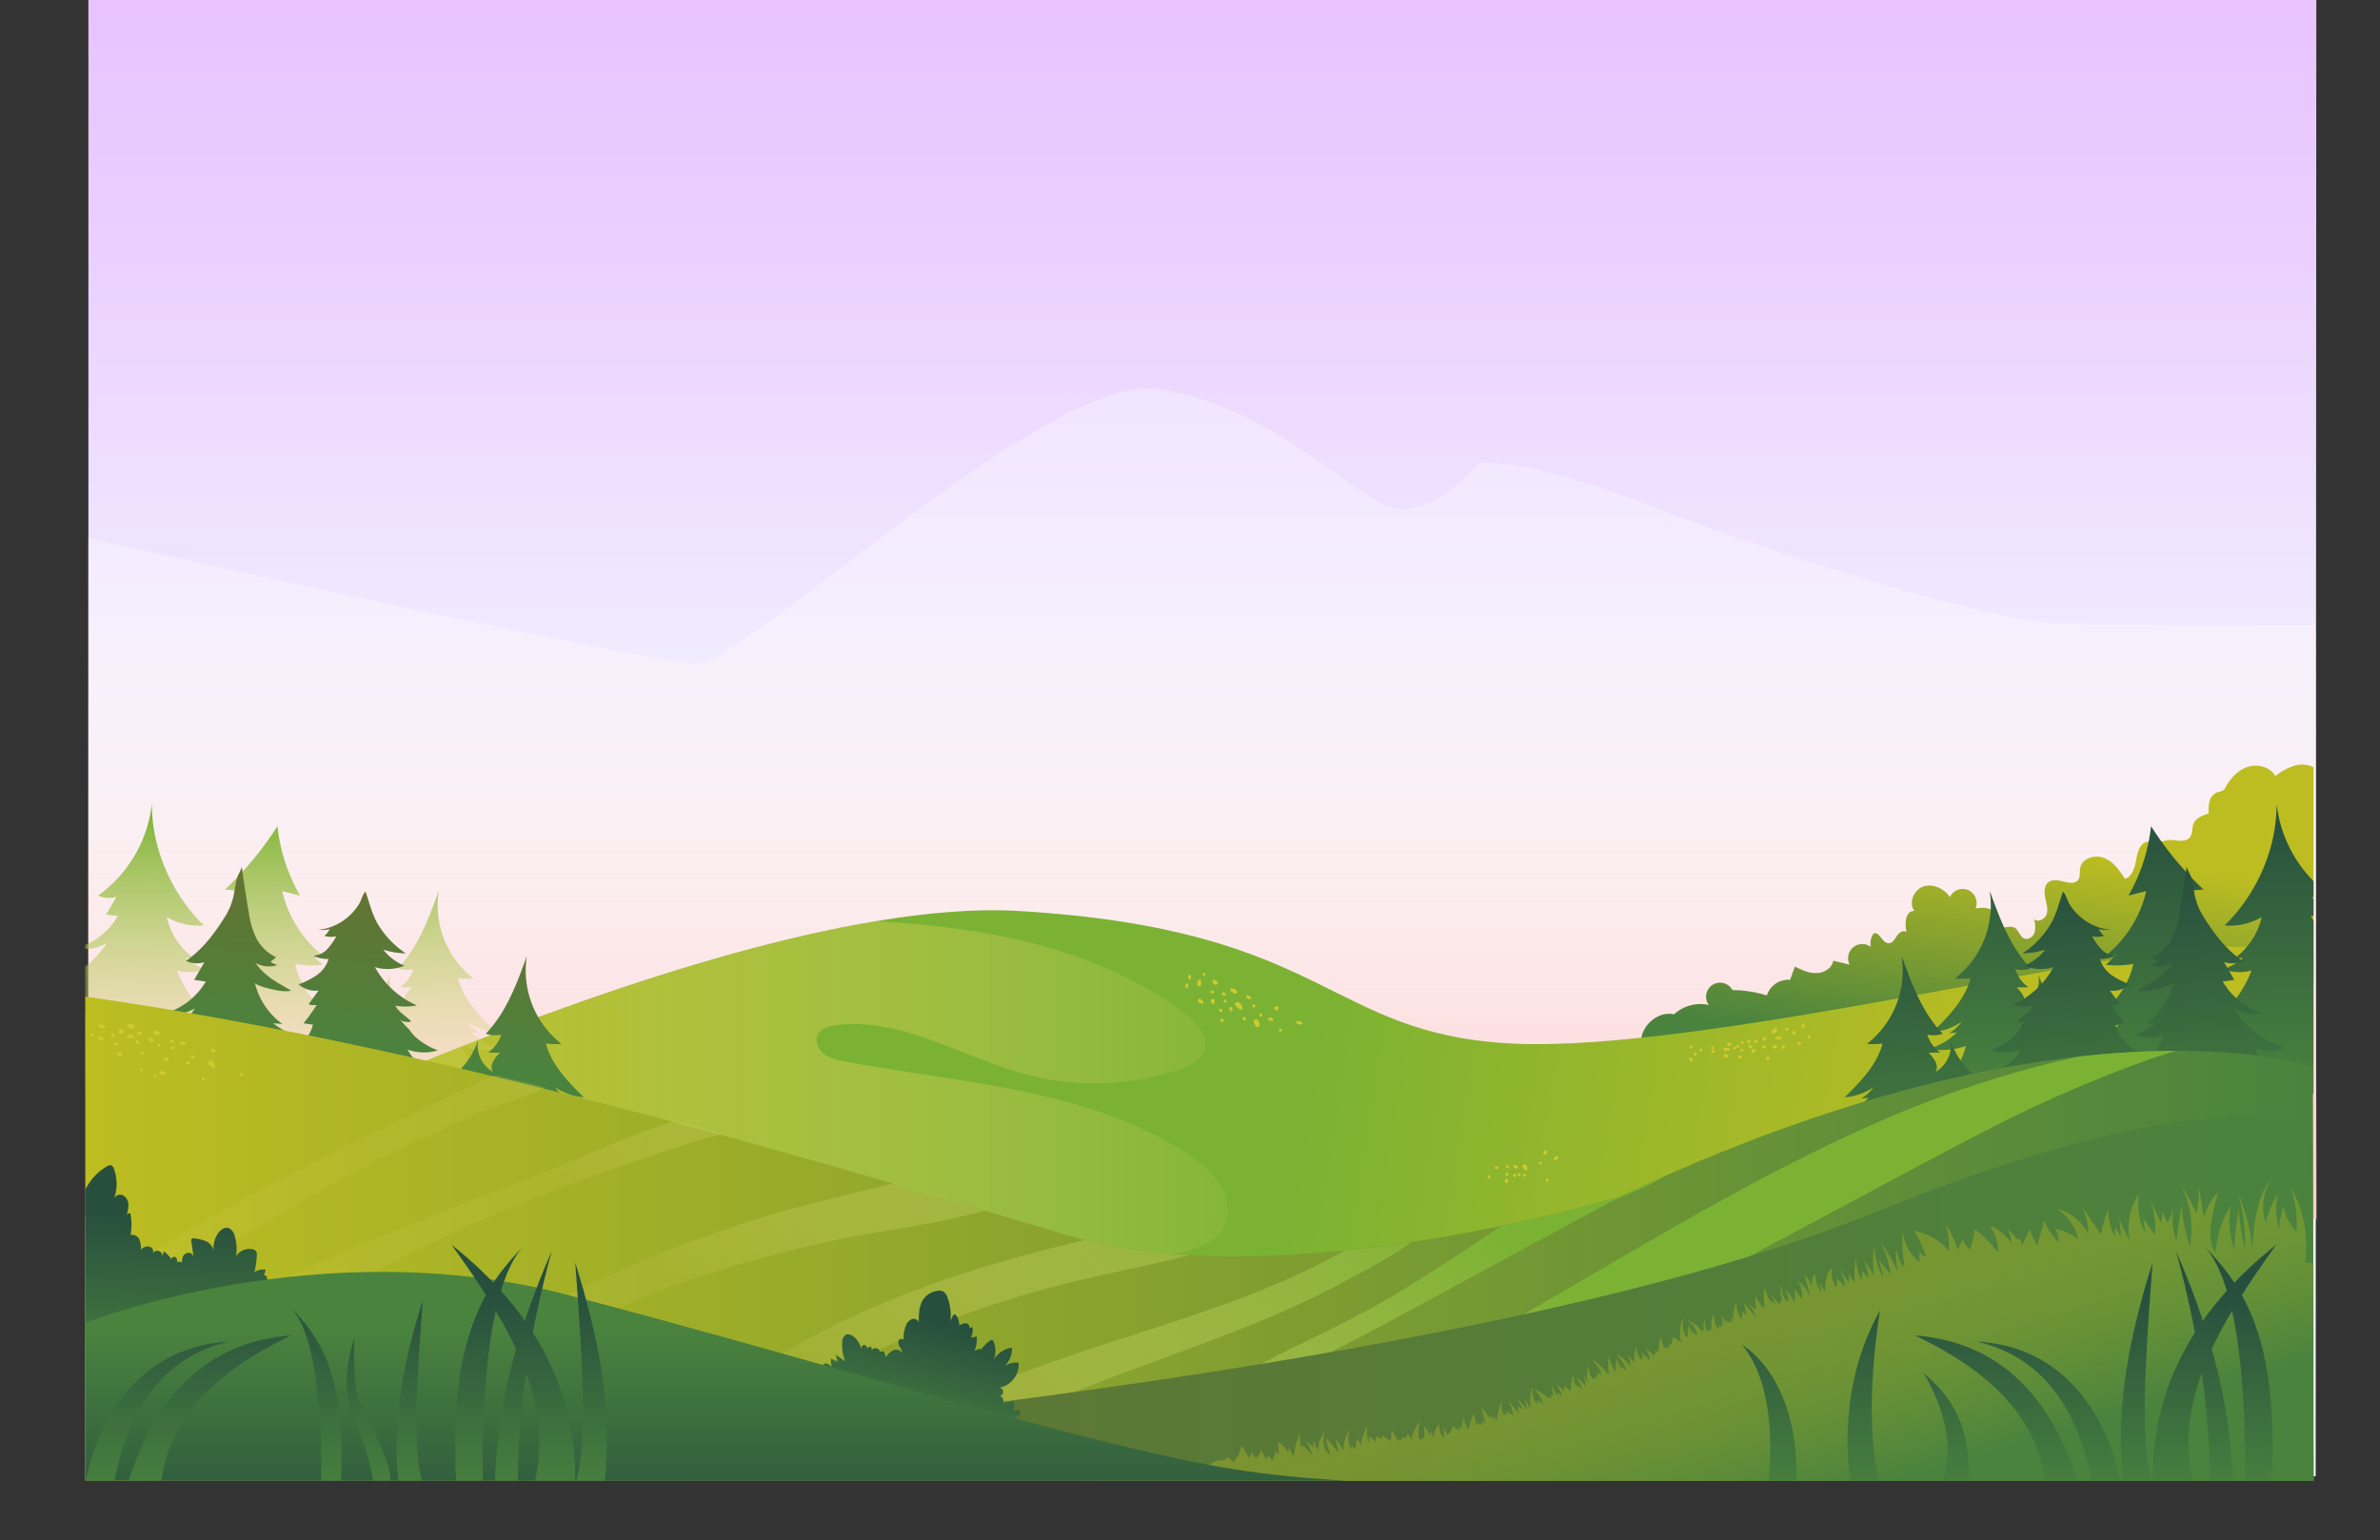 <svg xmlns="http://www.w3.org/2000/svg" xmlns:xlink="http://www.w3.org/1999/xlink" viewBox="0 0 801.081 518.464"><rect x="0" y="0" width="801.081" height="518.464" fill="#333333" stroke="none"/><defs><style>.a{fill:none;}.b{fill:url(#a);}.c{fill:url(#b);}.d{clip-path:url(#c);}.e{fill:url(#d);}.f{fill:url(#e);}.g{fill:url(#f);}.h{fill:url(#g);}.i{fill:url(#h);}.j{fill:url(#i);}.k{fill:url(#j);}.l{fill:url(#k);}.m{fill:url(#l);}.n{fill:url(#m);}.o{clip-path:url(#n);}.p{fill:url(#o);}.q{fill:url(#p);}.r{fill:url(#q);}.s{fill:url(#r);}.t{fill:url(#s);}.u{fill:url(#t);}.v{fill:url(#u);}.w{fill:url(#v);}.x{fill:url(#w);}.y{fill:url(#x);}.z{fill:url(#y);}.aa{fill:url(#z);}.ab{fill:url(#aa);}.ac{fill:url(#ab);}.ad{fill:url(#ac);}.ae{fill:url(#ad);}.af{fill:url(#ae);}.ag{fill:url(#af);}.ah{fill:url(#ag);}.ai{fill:url(#ah);}.aj{fill:url(#ai);}.ak{fill:url(#aj);}.al{fill:url(#ak);}.am{fill:url(#al);}.an{fill:url(#am);}.ao{fill:url(#an);}.ap{fill:url(#ao);}.aq{fill:url(#ap);}.ar{fill:url(#aq);}.as{fill:url(#ar);}.at{fill:#cfca2e;}</style><linearGradient id="a" x1="404.7" y1="303.429" x2="404.7" y2="-31.224" gradientUnits="userSpaceOnUse"><stop offset="0" stop-color="#f5fcff"/><stop offset="0.126" stop-color="#f3f3ff"/><stop offset="0.698" stop-color="#eacdff"/><stop offset="1" stop-color="#e7bfff"/></linearGradient><linearGradient id="b" x1="376" y1="422.686" x2="376" y2="184.633" gradientUnits="userSpaceOnUse"><stop offset="0" stop-color="#ffcaca"/><stop offset="1" stop-color="#fff" stop-opacity="0.3"/></linearGradient><clipPath id="c" transform="translate(28.7 -1.49)"><rect class="a" width="750" height="500"/></clipPath><linearGradient id="d" x1="647.282" y1="285.365" x2="636.87" y2="357.91" gradientUnits="userSpaceOnUse"><stop offset="0" stop-color="#bdbd21"/><stop offset="1" stop-color="#4a833e"/></linearGradient><linearGradient id="e" x1="642.197" y1="452.182" x2="402.029" y2="414.456" gradientUnits="userSpaceOnUse"><stop offset="0" stop-color="#bdbd21"/><stop offset="1" stop-color="#7bb233"/></linearGradient><linearGradient id="f" x1="74.249" y1="368.925" x2="384.496" y2="368.925" gradientUnits="userSpaceOnUse"><stop offset="0" stop-color="#bdbd21"/><stop offset="1" stop-color="#e4d96f" stop-opacity="0.1"/></linearGradient><linearGradient id="g" x1="689.983" y1="273.611" x2="690.483" y2="369.612" gradientUnits="userSpaceOnUse"><stop offset="0" stop-color="#274f3e"/><stop offset="1" stop-color="#4a833e"/></linearGradient><linearGradient id="h" x1="651.421" y1="299.072" x2="661.93" y2="398.424" xlink:href="#g"/><linearGradient id="i" x1="689.983" y1="273.611" x2="690.483" y2="369.612" gradientTransform="matrix(-1, 0, 0, 1, 760, 0)" gradientUnits="userSpaceOnUse"><stop offset="0" stop-color="#7bb233"/><stop offset="1" stop-color="#e4d96f" stop-opacity="0.1"/></linearGradient><linearGradient id="j" x1="110.091" y1="289.984" x2="102.591" y2="356.984" gradientUnits="userSpaceOnUse"><stop offset="0" stop-color="#6a702f"/><stop offset="1" stop-color="#4a833e"/></linearGradient><linearGradient id="k" x1="650.778" y1="348.196" x2="650.799" y2="348.389" xlink:href="#g"/><linearGradient id="l" x1="652.193" y1="346.668" x2="652.379" y2="348.431" xlink:href="#g"/><linearGradient id="m" x1="0" y1="418.5" x2="750" y2="418.5" xlink:href="#d"/><clipPath id="n" transform="translate(28.7 -1.49)"><path class="a" d="M749.789,360.606s-80.956-27.94-233.549,43.866c0,0-112.215,34.24-184.834,13.152-10.895-3.164-23.024-6.918-36.219-10.875C220.432,384.332,111.483,352.125,0,337L.173,500H750Z"/></clipPath><linearGradient id="o" x1="518.203" y1="452.049" x2="387.433" y2="599.463" gradientTransform="matrix(1, 0, 0, 1, 0, 0)" xlink:href="#i"/><linearGradient id="p" x1="466.141" y1="406.382" x2="335.565" y2="553.577" gradientTransform="matrix(1, 0, 0, 1, 0, 0)" xlink:href="#i"/><linearGradient id="q" x1="427.108" y1="372.066" x2="296.412" y2="519.396" gradientTransform="matrix(1, 0, 0, 1, 0, 0)" xlink:href="#i"/><linearGradient id="r" x1="392.567" y1="341.792" x2="261.856" y2="489.139" gradientTransform="matrix(1, 0, 0, 1, 0, 0)" xlink:href="#i"/><linearGradient id="s" x1="337.058" y1="293.239" x2="206.328" y2="440.608" gradientTransform="matrix(1, 0, 0, 1, 0, 0)" xlink:href="#i"/><linearGradient id="t" x1="280.689" y1="244.275" x2="150.116" y2="391.467" gradientTransform="matrix(1, 0, 0, 1, 0, 0)" xlink:href="#i"/><linearGradient id="u" x1="244.638" y1="213.161" x2="114.137" y2="360.271" gradientTransform="matrix(1, 0, 0, 1, 0, 0)" xlink:href="#i"/><linearGradient id="v" x1="-0" y1="438.65" x2="749.995" y2="438.65" xlink:href="#j"/><linearGradient id="w" x1="287.485" y1="446.671" x2="277.485" y2="488.004" xlink:href="#g"/><linearGradient id="x" x1="534.672" y1="423.523" x2="560.672" y2="513.023" gradientUnits="userSpaceOnUse"><stop offset="0" stop-color="#bdbd21" stop-opacity="0.3"/><stop offset="1" stop-color="#4a833e"/></linearGradient><linearGradient id="y" x1="29.22" y1="409.886" x2="27.22" y2="468.553" xlink:href="#g"/><linearGradient id="z" x1="212.086" y1="524.069" x2="212.086" y2="448.257" xlink:href="#g"/><linearGradient id="aa" x1="109.186" y1="436.474" x2="109.186" y2="506.693" xlink:href="#g"/><linearGradient id="ab" x1="690.487" y1="436.474" x2="690.487" y2="506.693" xlink:href="#g"/><linearGradient id="ac" x1="95.385" y1="436.474" x2="95.385" y2="506.693" xlink:href="#g"/><linearGradient id="ad" x1="24.278" y1="436.474" x2="24.278" y2="506.693" xlink:href="#g"/><linearGradient id="ae" x1="41.925" y1="436.474" x2="41.925" y2="506.693" xlink:href="#g"/><linearGradient id="af" x1="660.856" y1="436.474" x2="660.856" y2="506.693" xlink:href="#g"/><linearGradient id="ag" x1="643.209" y1="436.474" x2="643.209" y2="506.693" xlink:href="#g"/><linearGradient id="ah" x1="716.635" y1="436.474" x2="716.635" y2="506.693" xlink:href="#g"/><linearGradient id="ai" x1="724.492" y1="436.35" x2="724.492" y2="506.025" xlink:href="#g"/><linearGradient id="aj" x1="713.265" y1="436.474" x2="713.265" y2="506.693" xlink:href="#g"/><linearGradient id="ak" x1="170.252" y1="436.474" x2="170.252" y2="506.693" xlink:href="#g"/><linearGradient id="al" x1="144.103" y1="436.474" x2="144.103" y2="506.693" xlink:href="#g"/><linearGradient id="am" x1="136.246" y1="436.474" x2="136.246" y2="506.693" xlink:href="#g"/><linearGradient id="an" x1="77.582" y1="436.474" x2="77.582" y2="506.693" xlink:href="#g"/><linearGradient id="ao" x1="147.473" y1="436.474" x2="147.473" y2="506.693" xlink:href="#g"/><linearGradient id="ap" x1="626.316" y1="436.474" x2="626.316" y2="506.693" xlink:href="#g"/><linearGradient id="aq" x1="598.65" y1="436.474" x2="598.65" y2="506.693" xlink:href="#g"/><linearGradient id="ar" x1="566.843" y1="436.474" x2="566.843" y2="506.693" xlink:href="#g"/></defs><polygon class="b" points="779.426 497.02 29.753 497.02 29.753 0 779.647 0 779.426 497.02"/><path class="c" d="M751,411.872l-.337-199.756s-62.937,0-86.837-.797-97.193-23.9-137.823-39.833-56.563-14.34-56.563-14.34-16.73,19.917-30.273,15.137-40.63-34.257-78.073-39.833c-37.443-5.577-138.62,92.413-155.35,92.413S1,182.639,1,182.639V411.872Z" transform="translate(28.7 -1.49)"/><g class="d"><path class="e" d="M534.754,342.974a13.183,13.183,0,0,1,11.714-3.143,4.717,4.717,0,1,1,7.967-5.005,39.422,39.422,0,0,1,11.566,1.795,7.599,7.599,0,0,1,7.839-5.265q.789-2.214,1.579-4.428c2.303,1.095,4.712,2.214,7.262,2.167s5.266-1.649,5.686-4.165l5.499,1.307a4.771,4.771,0,0,1,7.112-5.977,6.103,6.103,0,0,1,.912-4.454c1.879-1.009,2.859,3.058,4.984,3.242,1.347.117,2.183-1.358,2.909-2.498s2.396-2.166,3.283-1.147c-.792-2.919-.374-7.446,2.641-7.213-2.12-2.696-.257-7.177,3.001-8.251,3.257-1.073,6.968.731,8.898,3.567a4.727,4.727,0,0,1,8.638,3.839c2.357-.443,5.521-.458,6.324,1.802.456,1.283-.106,2.913.791,3.938,1.383,1.581,4.188-.251,6.037.745,1.411.76,1.679,2.873,3.128,3.561,1.395.663,3.104-.499,3.6-1.962a8.309,8.309,0,0,0-.224-4.564c1.293,1.393,3.824.045,4.322-1.789s-.218-3.746-.582-5.612c-.364-1.866-.188-4.159,1.431-5.154,2.931-1.801,7.809,2.175,9.747-.668.755-1.108.404-2.602.65-3.92.617-3.302,5.019-4.649,8.124-3.368,3.105,1.281,5.144,4.228,7.005,7.025,1.999-.718,2.984-2.96,3.435-5.036s.633-4.315,1.889-6.029c1.491-2.034,3.005-1.368,4.988-1.285,2.003.084,3.749-1.05,6.03-.695,1.958.305,4.361.535,5.532-1.063.92-1.255.564-3.04,1.153-4.48.798-1.956,3.059-2.793,5.077-3.417a12.986,12.986,0,0,1,.317-4.164,4.395,4.395,0,0,1,2.668-3.022,6.255,6.255,0,0,0,1.917-.616,3.437,3.437,0,0,0,.872-1.18c1.675-3.038,4.25-5.754,7.571-6.759s7.4.111,9.114,3.127a20.419,20.419,0,0,1,6.622-3.56,9.299,9.299,0,0,1,6.678.785c2.011,1.107,3.598,3.376,4.688,5.36a7.084,7.084,0,0,1,.812,3.655c-.045,1.261-1.293,2.691-1.293,3.664v59.54c-4.885-.385-9.767.46-14.667.46H650.949c.517,1.916-1.758,3.245-3.637,3.887a346.975,346.975,0,0,1-74.594,16.895,293.549,293.549,0,0,1-38.58,1.683c-4.316-.102-11.82,1.481-10.23-4.902C525.038,345.699,530.045,341.905,534.754,342.974Z" transform="translate(28.7 -1.49)"/><path class="f" d="M750,500l-.336-179.633c-1.291.159-7.042.303-28.68-.207-34.257-.797-177.657,35.85-240.593,32.663-62.937-3.187-61.343-38.24-165.707-44.613-14.547-.892-31.166.462-48.979,3.474-61.216,10.277-136.628,39.897-191.455,64.116C30.608,395.095,0,410.98,0,410.98V500Z" transform="translate(28.7 -1.49)"/><path class="g" d="M381.524,417.29c-2.374,2.581-5.816,3.824-9.178,4.812-21.303,6.166-44.183,4.652-65.852-.112-21.669-4.748-42.494-12.635-63.685-19.216A549.231,549.231,0,0,0,93.194,378.189c-6.389-.159-12.938-.223-18.945-2.39,54.827-24.219,130.239-53.839,191.455-64.116a293.319,293.319,0,0,1,38.782,4.222c23.231,4.238,46.079,12.316,65.104,26.274,4.334,3.171,8.907,8.19,6.979,13.193-1.275,3.298-4.892,4.971-8.238,6.118a89.421,89.421,0,0,1-50.843,1.928c-21.861-5.64-42.574-19.694-64.944-16.746-2.263.287-4.78.956-5.895,2.948-1.211,2.183-.08,5.067,1.88,6.612,1.944,1.561,4.493,2.087,6.947,2.565,39.419,7.473,81.77,9.018,115.31,31.054,4.684,3.075,9.273,6.692,11.87,11.679C385.236,406.503,385.316,413.163,381.524,417.29Z" transform="translate(28.7 -1.49)"/><path class="h" d="M759.114,338.476a8.955,8.955,0,0,0,3.845-.001,18.757,18.757,0,0,1-2.784-5.767,17.602,17.602,0,0,0,9.977-.33,32.879,32.879,0,0,1-17.431-13.436,12.845,12.845,0,0,0,9.817,1.641,23.563,23.563,0,0,1-13.466-10.647q1.949-.281,3.898-.562-1.727-2.985-3.455-5.971a8.474,8.474,0,0,0,6.192-.41,44.043,44.043,0,0,1-18.133-30.947c.082,15.125-6.662,30.471-17.504,41.017a21.805,21.805,0,0,0,12.51-2.804,24.272,24.272,0,0,1-9.285,13.973q1.527-.129,3.053-.257a24.323,24.323,0,0,1-6.564,3.855,15.003,15.003,0,0,0,9.334.367,36.221,36.221,0,0,1-13.289,17.207,26.252,26.252,0,0,0,7.977-.909,19.457,19.457,0,0,1-5.109,8.056.535.535,0,0,1,.604.03c.637,2.288-3.88,1.985-5.245,1.607a7.119,7.119,0,0,1-4.889-4.416,11.134,11.134,0,0,0,7.907-.614c-5.656-1.639-8.026-8.194-9.577-13.874a18.311,18.311,0,0,0,13.553-.093,4.668,4.668,0,0,1-3.423-1.143q1.574-.215,3.148-.431a13.938,13.938,0,0,1-7.785-9.158q1.585-.231,3.17-.462-2.256-3.087-4.511-6.174,2.02.079,4.039.157a35.925,35.925,0,0,1-8.658-16.52q2.966-.254,5.931-.508a110.998,110.998,0,0,1-17.64-21.324,59.634,59.634,0,0,1-7.617,23.377q3.001-.757,6.002-1.514A39.229,39.229,0,0,1,679.843,323.394a4.593,4.593,0,0,0,3.887-.697q-1.791,1.804-3.582,3.608a31.172,31.172,0,0,0,9.22-.315,28.112,28.112,0,0,1-11.628,17.025,9.61,9.61,0,0,0,5.653-.319,5.426,5.426,0,0,1-1.561,3.918,3.979,3.979,0,0,0,2.388-.131,21.009,21.009,0,0,1-19.223,12.631,27.109,27.109,0,0,0,10.12-7.226,11.071,11.071,0,0,1-8.393-2.794,32.834,32.834,0,0,1-5.805-6.98,16.683,16.683,0,0,0,5.887.442,25.656,25.656,0,0,1-9.419-13.121,10.372,10.372,0,0,1-5.081,10.983c1.543-2.002-.412-4.766-2.25-6.502q1.993-.034,3.987-.069a11.404,11.404,0,0,1-4.419-6.035,9.758,9.758,0,0,0,5.209-.293c-6.902-7.168-10.457-16.83-13.831-26.192a31.382,31.382,0,0,1-11.683,29.616,29.218,29.218,0,0,0,5.254-.125c-1.889,7.218-7.414,12.826-12.723,18.068a19.228,19.228,0,0,0,9.722-3.408,14.028,14.028,0,0,1-4.18,3.822q1.27-.096,2.539-.192a22.238,22.238,0,0,1-9.644,5.559,26.396,26.396,0,0,0,12.737-1.046,25.392,25.392,0,0,1-13.848,16.668,13.744,13.744,0,0,0,6.988-.117,22.57,22.57,0,0,1-17.573,8.887l.66,6.066c.414-.061.828-.138,1.215-.179q3.683-.397,7.365-.802l140.626-15.303c1.16-.126,12.271-2.353,12.966-1.411q-2.768-3.759-5.536-7.517a20.585,20.585,0,0,0,6.493,1.639A37.234,37.234,0,0,1,759.114,338.476Z" transform="translate(28.7 -1.49)"/><path class="i" d="M736.26,381.91q2.76,3.765,5.53,7.52c-.69-.94-11.8,1.29-12.96,1.41L588.2,406.15c-2.45.26-4.91.53-7.36.8-.39.04-.8.12-1.22.18l-.66-6.07a22.524,22.524,0,0,0,17.57-8.89,13.761,13.761,0,0,1-6.98.12,25.377,25.377,0,0,0,13.84-16.67,26.329,26.329,0,0,1-12.73,1.05,22.292,22.292,0,0,0,9.64-5.56c-.85.06-1.69.13-2.54.19a13.879,13.879,0,0,0,4.18-3.82,19.304,19.304,0,0,1-9.72,3.41c5.31-5.25,10.83-10.85,12.72-18.07a28.773,28.773,0,0,1-5.25.12,31.37,31.37,0,0,0,11.68-29.61c3.37,9.36,6.93,19.02,13.83,26.19a9.713,9.713,0,0,1-5.21.29,11.468,11.468,0,0,0,4.42,6.04c-1.33.02-2.66.04-3.98.07,1.83,1.73,3.79,4.5,2.25,6.5a10.381,10.381,0,0,0,5.08-10.99,25.589,25.589,0,0,0,9.42,13.13,16.688,16.688,0,0,1-5.89-.45,32.551,32.551,0,0,0,5.8,6.98,12.681,12.681,0,0,0,1.76,1.24l4.12-7.68a13.459,13.459,0,0,1-2.43-.59c1.15-.39,2.3-.82,3.43-1.28q2.235-.885,4.4-1.94c-.92.01-1.85.02-2.77.03a14.829,14.829,0,0,0,5.91-6.02,15.585,15.585,0,0,1-3.75.86,16.08,16.08,0,0,1-6.43-.61,23.685,23.685,0,0,0,7.47-4.44,14.398,14.398,0,0,0,1.99-2.33c.08-.1.15-.2.22-.3a20.041,20.041,0,0,0,1.98-2.06c.48-.56.89-1.05,1.05-1.21a5.217,5.217,0,0,0-.67.49l.05-.09a4.495,4.495,0,0,1-3.13.22c1.74-1.9,4.07-2.94,5.35-5.32a18.807,18.807,0,0,1-7.21-.11,29.407,29.407,0,0,0,14.06-12.87,14.768,14.768,0,0,1-9.94-.46,17.865,17.865,0,0,0,7.17-5.43,27.048,27.048,0,0,1-7.63,1.28,30.989,30.989,0,0,0,9.07-9.28c2.34-3.7,3.08-7.54,4.52-11.54,1.12,1.11,1.35,2.89,2.18,4.22a18.658,18.658,0,0,0,3.7,4.32,18.011,18.011,0,0,0,10.05,4.34,11.798,11.798,0,0,1-3.84-.24,5.35,5.35,0,0,0,1.77,2.25,7.937,7.937,0,0,1-4.02.16,20.235,20.235,0,0,0,3.07,4.37,6.84,6.84,0,0,0,4.74,2.17,11.466,11.466,0,0,1-5.22,1.11,10.218,10.218,0,0,0,3.98,5.44,26.06,26.06,0,0,0,6.12,3.09,8.826,8.826,0,0,1-6.76,2.11c.03,0,3.15,4.22,3.32,4.52-.79.55-1.73.32-2.65.37a73.921,73.921,0,0,0,4.41,6.12c-1.06.15-2.12.31-3.17.46a13.935,13.935,0,0,0,7.78,9.16c-1.05.14-2.1.28-3.14.43a4.644,4.644,0,0,0,3.42,1.14,18.314,18.314,0,0,1-13.56.09c1.56,5.68,3.93,12.24,9.58,13.88a11.12,11.12,0,0,1-7.9.61,7.121,7.121,0,0,0,4.88,4.42c1.37.38,5.89.68,5.25-1.61-.15-.1-.45-.18-.6-.03a19.407,19.407,0,0,0,5.1-8.06,26.157,26.157,0,0,1-7.97.91,36.237,36.237,0,0,0,13.29-17.2,15.069,15.069,0,0,1-9.34-.37,24.494,24.494,0,0,0,6.57-3.85c-1.02.08-2.04.17-3.06.25a24.225,24.225,0,0,0,9.29-13.97c-.23.99-4.8,2.04-5.69,2.26-1.97.47-4.58,1-6.54.46,4.61-2.72,8.76-4.72,11.98-9.29a9.301,9.301,0,0,1-7.37.7,10.137,10.137,0,0,0,2.34-1.08c-.64-.51-1.27-1.03-1.91-1.54a14.832,14.832,0,0,0,6.5-6.09,28.411,28.411,0,0,0,2.7-9.04c.9-5.14,1.68-10.31,2.36-15.48,0,.82,1.34,2.96,1.57,3.81.43,1.59.65,3.22.95,4.84a21.665,21.665,0,0,0,3.15,8.34c3.63,5.76,7.45,10.86,13.09,14.84a8.403,8.403,0,0,1-6.19.41l3.45,5.97-3.9.57a23.57,23.57,0,0,0,13.47,10.64,12.803,12.803,0,0,1-9.82-1.64,32.933,32.933,0,0,0,17.43,13.44,17.659,17.659,0,0,1-9.98.33,18.753,18.753,0,0,0,2.79,5.76,9.086,9.086,0,0,1-3.85.01,37.253,37.253,0,0,0,13.27,23.07A20.265,20.265,0,0,1,736.26,381.91Z" transform="translate(28.7 -1.49)"/><path class="j" d="M.886,338.476a8.955,8.955,0,0,1-3.845-.001A18.757,18.757,0,0,0-.176,332.708a17.602,17.602,0,0,1-9.977-.33A32.879,32.879,0,0,0,7.278,318.942a12.845,12.845,0,0,1-9.817,1.641,23.563,23.563,0,0,0,13.466-10.647q-1.949-.281-3.898-.562,1.727-2.985,3.455-5.971a8.474,8.474,0,0,1-6.192-.41,44.043,44.043,0,0,0,18.133-30.947c-.082,15.125,6.662,30.471,17.504,41.017a21.805,21.805,0,0,1-12.51-2.804,24.272,24.272,0,0,0,9.285,13.973q-1.527-.129-3.053-.257a24.323,24.323,0,0,0,6.564,3.855,15.003,15.003,0,0,1-9.334.367,36.221,36.221,0,0,0,13.289,17.207,26.252,26.252,0,0,1-7.977-.909,19.457,19.457,0,0,0,5.109,8.056.535.535,0,0,0-.604.03c-.637,2.288,3.88,1.985,5.245,1.607a7.119,7.119,0,0,0,4.889-4.416,11.134,11.134,0,0,1-7.907-.614c5.656-1.639,8.026-8.194,9.577-13.874a18.311,18.311,0,0,1-13.553-.093,4.668,4.668,0,0,0,3.423-1.143q-1.574-.215-3.148-.431a13.938,13.938,0,0,0,7.785-9.158q-1.585-.231-3.17-.462,2.256-3.087,4.511-6.174-2.02.079-4.039.157a35.925,35.925,0,0,0,8.658-16.52q-2.966-.254-5.931-.508A110.998,110.998,0,0,0,64.679,279.628a59.634,59.634,0,0,0,7.617,23.377q-3.001-.757-6.002-1.514A39.229,39.229,0,0,0,80.157,323.394a4.593,4.593,0,0,1-3.887-.697q1.791,1.804,3.582,3.608a31.172,31.172,0,0,1-9.22-.315,28.112,28.112,0,0,0,11.628,17.025,9.61,9.61,0,0,1-5.653-.319,5.426,5.426,0,0,0,1.561,3.918,3.979,3.979,0,0,1-2.388-.131,21.009,21.009,0,0,0,19.223,12.631,27.109,27.109,0,0,1-10.12-7.226,11.071,11.071,0,0,0,8.393-2.794,32.834,32.834,0,0,0,5.805-6.98,16.683,16.683,0,0,1-5.887.442,25.656,25.656,0,0,0,9.419-13.121,10.372,10.372,0,0,0,5.081,10.983c-1.543-2.002.412-4.766,2.25-6.502q-1.993-.034-3.987-.069a11.404,11.404,0,0,0,4.419-6.035,9.758,9.758,0,0,1-5.209-.293c6.902-7.168,10.457-16.83,13.831-26.192a31.382,31.382,0,0,0,11.683,29.616,29.219,29.219,0,0,1-5.254-.125c1.889,7.218,7.414,12.826,12.723,18.068a19.228,19.228,0,0,1-9.722-3.408,14.028,14.028,0,0,0,4.18,3.822q-1.27-.096-2.539-.192a22.237,22.237,0,0,0,9.644,5.559,26.396,26.396,0,0,1-12.737-1.046,25.392,25.392,0,0,0,13.848,16.668,13.744,13.744,0,0,1-6.988-.117,22.57,22.57,0,0,0,17.573,8.887l-.66,6.066c-.414-.061-.828-.138-1.215-.179q-3.683-.397-7.365-.802L1.541,368.842c-1.16-.126-12.271-2.353-12.966-1.411q2.768-3.759,5.536-7.517a20.585,20.585,0,0,1-6.493,1.639A37.234,37.234,0,0,0,.886,338.476Z" transform="translate(28.7 -1.49)"/><path class="k" d="M23.74,381.91q-2.76,3.765-5.53,7.52c.69-.94,11.8,1.29,12.96,1.41L171.8,406.15c2.45.26,4.91.53,7.36.8.39.04.8.12,1.22.18l.66-6.07a22.524,22.524,0,0,1-17.57-8.89,13.761,13.761,0,0,0,6.98.12,25.377,25.377,0,0,1-13.84-16.67,26.329,26.329,0,0,0,12.73,1.05,22.292,22.292,0,0,1-9.64-5.56c.85.06,1.69.13,2.54.19a13.879,13.879,0,0,1-4.18-3.82,19.304,19.304,0,0,0,9.72,3.41c-5.31-5.25-10.83-10.85-12.72-18.07a28.773,28.773,0,0,0,5.25.12,31.37,31.37,0,0,1-11.68-29.61c-3.37,9.36-6.93,19.02-13.83,26.19a9.714,9.714,0,0,0,5.21.29,11.468,11.468,0,0,1-4.42,6.04c1.33.02,2.66.04,3.98.07-1.83,1.73-3.79,4.5-2.25,6.5a10.381,10.381,0,0,1-5.08-10.99,25.589,25.589,0,0,1-9.42,13.13,16.688,16.688,0,0,0,5.89-.45,32.551,32.551,0,0,1-5.8,6.98,12.679,12.679,0,0,1-1.76,1.24l-4.12-7.68a13.46,13.46,0,0,0,2.43-.59c-1.15-.39-2.3-.82-3.43-1.28q-2.235-.885-4.4-1.94c.92.01,1.85.02,2.77.03a14.829,14.829,0,0,1-5.91-6.02,15.585,15.585,0,0,0,3.75.86,16.08,16.08,0,0,0,6.43-.61,23.685,23.685,0,0,1-7.47-4.44,14.398,14.398,0,0,1-1.99-2.33c-.08-.1-.15-.2-.22-.3a20.041,20.041,0,0,1-1.98-2.06c-.48-.56-.89-1.05-1.05-1.21a5.217,5.217,0,0,1,.67.49l-.05-.09a4.495,4.495,0,0,0,3.13.22c-1.74-1.9-4.07-2.94-5.35-5.32a18.807,18.807,0,0,0,7.21-.11,29.407,29.407,0,0,1-14.06-12.87,14.768,14.768,0,0,0,9.94-.46,17.865,17.865,0,0,1-7.17-5.43,27.048,27.048,0,0,0,7.63,1.28,30.989,30.989,0,0,1-9.07-9.28c-2.34-3.7-3.08-7.54-4.52-11.54-1.12,1.11-1.35,2.89-2.18,4.22a18.658,18.658,0,0,1-3.7,4.32,18.011,18.011,0,0,1-10.05,4.34,11.798,11.798,0,0,0,3.84-.24,5.35,5.35,0,0,1-1.77,2.25,7.937,7.937,0,0,0,4.02.16,20.235,20.235,0,0,1-3.07,4.37,6.84,6.84,0,0,1-4.74,2.17,11.466,11.466,0,0,0,5.22,1.11,10.218,10.218,0,0,1-3.98,5.44,26.06,26.06,0,0,1-6.12,3.09,8.826,8.826,0,0,0,6.76,2.11c-.03,0-3.15,4.22-3.32,4.52.79.55,1.73.32,2.65.37A73.921,73.921,0,0,1,73.47,346c1.06.15,2.12.31,3.17.46a13.935,13.935,0,0,1-7.78,9.16c1.05.14,2.1.28,3.14.43a4.644,4.644,0,0,1-3.42,1.14,18.314,18.314,0,0,0,13.56.09c-1.56,5.68-3.93,12.24-9.58,13.88a11.12,11.12,0,0,0,7.9.61,7.121,7.121,0,0,1-4.88,4.42c-1.37.38-5.89.68-5.25-1.61.15-.1.45-.18.6-.03a19.407,19.407,0,0,1-5.1-8.06,26.157,26.157,0,0,0,7.97.91,36.237,36.237,0,0,1-13.29-17.2,15.069,15.069,0,0,0,9.34-.37,24.494,24.494,0,0,1-6.57-3.85c1.02.08,2.04.17,3.06.25a24.225,24.225,0,0,1-9.29-13.97c.23.99,4.8,2.04,5.69,2.26,1.97.47,4.58,1,6.54.46-4.61-2.72-8.76-4.72-11.98-9.29a9.301,9.301,0,0,0,7.37.7,10.137,10.137,0,0,1-2.34-1.08c.64-.51,1.27-1.03,1.91-1.54a14.832,14.832,0,0,1-6.5-6.09,28.411,28.411,0,0,1-2.7-9.04c-.9-5.14-1.68-10.31-2.36-15.48,0,.82-1.34,2.96-1.57,3.81-.43,1.59-.65,3.22-.95,4.84a21.665,21.665,0,0,1-3.15,8.34c-3.63,5.76-7.45,10.86-13.09,14.84a8.403,8.403,0,0,0,6.19.41l-3.45,5.97,3.9.57a23.57,23.57,0,0,1-13.47,10.64,12.803,12.803,0,0,0,9.82-1.64,32.933,32.933,0,0,1-17.43,13.44,17.659,17.659,0,0,0,9.98.33,18.753,18.753,0,0,1-2.79,5.76,9.086,9.086,0,0,0,3.85.01,37.253,37.253,0,0,1-13.27,23.07A20.265,20.265,0,0,0,23.74,381.91Z" transform="translate(28.7 -1.49)"/><path class="l" d="M651.01,348.03c-.07.1-.14.2-.22.3-.08-.01-.17-.02-.25-.03A.928.928,0,0,0,651.01,348.03Z" transform="translate(28.7 -1.49)"/><path class="m" d="M653.37,345.25l-.38.72a20.041,20.041,0,0,1-1.98,2.06A15.98,15.98,0,0,1,653.37,345.25Z" transform="translate(28.7 -1.49)"/><path class="n" d="M750,500l-.211-139.394s-81.385-27.968-233.549,43.866c0,0-113.127,34.391-185.623,12.881S124.506,354.679,0,337V500Z" transform="translate(28.7 -1.49)"/><g class="o"><path class="p" d="M598.549,381.454c-45.053,20.244-86.567,47.179-129.694,71.106a1072.157,1072.157,0,0,1-134.04,62.67c16.357,3.807,33.783,7.337,49.697,2.026a93.147,93.147,0,0,0,14.217-6.596q109.234-58.354,218.468-116.707c18.543-9.906,37.176-19.769,56.691-27.745,17.996-7.355,40.779-16.403,60.62-15.51-.054.288-.158.991-.195,1.287-11.418.928-23.088-.261-34.628.834a264.191,264.191,0,0,0-34.401,5.657A361.665,361.665,0,0,0,598.549,381.454Z" transform="translate(28.7 -1.49)"/><path class="q" d="M430.828,442.978c-8.478,4.587-17.214,8.696-25.836,13.017a575.495,575.495,0,0,0-92.517,57.943l7.564,3.822c7.207-9.602,17.591-16.367,27.753-22.929,14.641-9.455,29.334-18.938,45.101-26.46,8.155-3.89,16.567-7.24,24.756-11.06,8.536-3.981,16.816-8.464,25.091-12.945q23.076-12.496,46.152-24.992,11.827-6.404,23.653-12.809c5.134-2.78,19.502-7.44,22.451-12.27,5.356-8.773-15.006-5.537-19.247-3.531-14.351,6.785-27.694,15.911-40.861,24.627C460.447,424.952,446.103,434.714,430.828,442.978Z" transform="translate(28.7 -1.49)"/><path class="r" d="M363.233,458.618c-33.853,12.412-68.747,25.571-94.439,50.462-1.258,1.218-2.606,2.524-4.346,2.836a8.788,8.788,0,0,1-3.571-.353l-16-3.853c22.21-24.65,54.087-38.704,85.789-49.539,31.703-10.835,64.62-19.333,93.618-35.907,2.736-1.564,24.552-15.851,25.856-7.56.713,4.529-22.104,15.908-25.861,17.973C404.896,443.329,384,451.004,363.233,458.618Z" transform="translate(28.7 -1.49)"/><path class="s" d="M329.902,433.667a342.713,342.713,0,0,0-83.984,33.127c-17.273,9.623-34.187,21.259-44.443,37.921a7.253,7.253,0,0,1-2.679,2.988,7.115,7.115,0,0,1-3.224.466q-6.72-.074-13.441-.148c3.658-10.377,11.337-18.909,19.53-26.406,20.822-19.055,45.974-33.188,72.389-43.675,26.416-10.487,54.153-17.441,82.018-23.324,9.212-1.945,21.361-5.965,30.831-4.72,2.126.28,6.823,1.494,7.526,4.004,1.045,3.731-3.248,4.093-6.333,5.174C369.196,425.69,349.3,428.844,329.902,433.667Z" transform="translate(28.7 -1.49)"/><path class="t" d="M258.367,417.767c-32.145,6.502-63.809,16.057-93.039,30.672-29.231,14.615-56.023,34.427-76.469,59.559q-5.774-2.622-11.549-5.243c3.143-8.986,9.64-16.48,16.74-22.955,11.753-10.718,25.427-19.203,39.334-27.073,37.018-20.949,76.544-38.069,118.127-47.827,9.041-2.122,66.308-17.571,68.821-6.714C322.82,408.936,267.073,416.006,258.367,417.767Z" transform="translate(28.7 -1.49)"/><path class="u" d="M82.57,438.029A392.331,392.331,0,0,0-8.201,511.927c-4.521-4.155-5.368-11.122-3.545-16.924,1.824-5.802,5.867-10.662,10.07-15.126,21.092-22.4,48.205-38.608,76.367-51.578,28.162-12.97,57.643-22.967,86.307-34.838,23.303-9.651,47.116-20.765,72.414-20.144,1.957.048,3.477.318,4.603,1.839-5.841,5.449-22.253,7.323-30.249,9.854-10.622,3.364-21.198,6.87-31.695,10.592a607.895,607.895,0,0,0-61.551,25.357C103.64,426.221,92.961,431.889,82.57,438.029Z" transform="translate(28.7 -1.49)"/><path class="v" d="M125.553,379.132A591.703,591.703,0,0,0-28.259,478.92c-.681-7.524-1.174-15.773,3.306-21.924a31.306,31.306,0,0,1,6.572-6.139c49.227-37.561,106.114-64.084,162.492-90.304,5.351-2.489,11.033-5.191,17.073-5.365,6.465-.186,10.662,2.348,4.48,6.6C154.392,369.542,138.115,373.52,125.553,379.132Z" transform="translate(28.7 -1.49)"/></g><path class="w" d="M749.995,500,749.66,379.913s-35.87-15.61-146.58,29.47c-74.19,30.21-192.95,51.23-305.53,65.44C176.46,490.105,62.515,497.509,18.813,500Z" transform="translate(28.7 -1.49)"/><path class="x" d="M248.5,460.599a2.4,2.4,0,0,1,2.687,1.212q-.129-1.465-.259-2.93a2.44,2.44,0,0,1,1.736,1.899,3.581,3.581,0,0,0-.658-1.605,2.498,2.498,0,0,1,1.482,1.192q-.464-1.356-.927-2.711a22.7,22.7,0,0,1,3.233,2.158,14.042,14.042,0,0,1-1.001-6.53,2.933,2.933,0,0,1,1.039-2.318c1.029-.657,2.398.035,3.257.901a8.538,8.538,0,0,1,2.335,4.537,1.582,1.582,0,0,1,.326-2.022c.635-.398,1.663.44,1.204,1.032q.705-.326,1.41-.652a2.109,2.109,0,0,1,.385,1.234,1.541,1.541,0,0,1,2.738.558q.641-.064,1.282-.128a5.882,5.882,0,0,1,.594,2.086,6.835,6.835,0,0,1,2.527-2.375,2.351,2.351,0,0,1,3.045.865,3.909,3.909,0,0,0-.788-2.083,2.347,2.347,0,0,1-.352-2.14c.337-.675,1.601-.71,1.692.039a10.417,10.417,0,0,1,.671-4.849,3.795,3.795,0,0,1,2.147-2.413c1.065-.328,2.463.526,2.267,1.623-.079-3.215-.02-6.803,2.214-9.117a7.111,7.111,0,0,1,4.009-1.998,3.197,3.197,0,0,1,1.837.142,3.56,3.56,0,0,1,1.598,2.128,17.125,17.125,0,0,1,.978,7.903q.397-.851.794-1.703a.869.869,0,0,1,.439-.514c.331-.109.645.2.833.493a5.635,5.635,0,0,1,.886,3.253,3.741,3.741,0,0,1,2.179-.78c.783.064,1.534.889,1.213,1.605q.517-.162,1.033-.325a5.058,5.058,0,0,1-.497,3.537q.98-.179,1.96-.358a10.35,10.35,0,0,1-.748,4.883q.935-.463,1.871-.925a1.894,1.894,0,0,1-.733,2.234,12.66,12.66,0,0,1,4.144-4.802.857.857,0,0,1,.632-.213c.255.055.404.315.508.554a7.852,7.852,0,0,1,.05,6.098,8.414,8.414,0,0,1,6.114-4.051,7.721,7.721,0,0,1-2.453,6.122,7.286,7.286,0,0,1,4.703-1.085,7.943,7.943,0,0,1-6.95,8.495,1.383,1.383,0,1,1,.63,2.689,1.797,1.797,0,0,1,1.023,2.576q1.819-.383,3.638-.766a3.812,3.812,0,0,1-.4,3.301,3.083,3.083,0,0,1,1.827-.427c.625.119,1.165.834.863,1.393a1.536,1.536,0,0,1-.541.503q-1.785,1.184-3.569,2.369a3.71,3.71,0,0,1,2.849,5.347,4.654,4.654,0,0,1-3.567,2.013,11.449,11.449,0,0,1-4.183-.572c-4.541-1.284-8.846-3.27-13.244-4.98-6.933-2.696-14.104-4.704-21.256-6.72-3.55-1.001-7.101-2.002-10.624-3.092-1.76-.545-3.514-1.11-5.257-1.709-1.317-.453-3.786-.85-4.72-1.953C250.082,468.049,248.603,460.572,248.5,460.599Z" transform="translate(28.7 -1.49)"/><path class="y" d="M747.219,426.507a40.306,40.306,0,0,0-4.879-25.294,37.2,37.2,0,0,1,1.905,15.024,17.452,17.452,0,0,1-4.32-8.477,26.602,26.602,0,0,0-1.497,7.726,25.535,25.535,0,0,1-.471-11.957,26.904,26.904,0,0,0-3.974,9.86,17.101,17.101,0,0,1,2.377-15.71c-5.495,6.472-6.37,15.559-7.002,24.027A56.071,56.071,0,0,0,724.74,403.706a69.099,69.099,0,0,1,2.269,18.473,78.595,78.595,0,0,1-2.182-13.461,94.169,94.169,0,0,0-1.494,13.441,29.28,29.28,0,0,1-1.19-14.662,33.622,33.622,0,0,0-5.082,15.583c-1.97-2.347-1.935-5.746-1.578-8.789a63.703,63.703,0,0,1,2.436-11.474,17.814,17.814,0,0,0-4.759,8.802q-.962-5.727-1.923-11.455a29.019,29.019,0,0,1-.663,9.683,83.812,83.812,0,0,0-5.797-10.377,31.527,31.527,0,0,1,3.619,21.496,51.745,51.745,0,0,1-2.791-14.002q-.88,6.091-1.76,12.181a20.596,20.596,0,0,1-.606-12.473,20.111,20.111,0,0,1-2.448,6.396q-.811-1.795-1.623-3.589-.151,1.945-.303,3.89-1.986-3.986-3.972-7.973a24.645,24.645,0,0,1,1.734,11.813q-2.078-2.938-4.156-5.877a18.19,18.19,0,0,1,.723,4.908,22.499,22.499,0,0,1-2.036-12.739,20.747,20.747,0,0,0-3.026,15.39,43.037,43.037,0,0,1-3.522-7.146q.311,2.968.621,5.935-1.051-1.479-2.103-2.959.035,1.522.069,3.043a17.129,17.129,0,0,1-2.208-9.192,30.832,30.832,0,0,0-2.457,8.573l-6.502-9.443a19.807,19.807,0,0,1,2.181,9.319,16.282,16.282,0,0,0-10.596-8.615,17.214,17.214,0,0,1,7.29,10.357,17.968,17.968,0,0,0-7.779-3.531,12.797,12.797,0,0,1,1.19,4.505,19.091,19.091,0,0,1-4.967-7.414q-1.163,4.274-2.327,8.548a20.69,20.69,0,0,1-2.491-5.617q-1.303,2.744-2.605,5.488-.384-1.367-.767-2.734c.325.182.048.749-.324.762a1.317,1.317,0,0,1-.925-.56q-1.515-1.662-3.031-3.324a11.965,11.965,0,0,1,1.427,5.082,15.023,15.023,0,0,0-7.24-5.765,13.833,13.833,0,0,1,2.646,8.86,35.238,35.238,0,0,0-7.739-7.707,33.48,33.48,0,0,1-1.644,6.867,8.79,8.79,0,0,1-2.33-3.549q-.892,1.732-1.784,3.464a36.003,36.003,0,0,0-4.13-8.749,22.033,22.033,0,0,1,1.11,9.278c-2.721-3.67-7.135-5.836-11.573-6.916a83.237,83.237,0,0,1,4.06,8.832,4.265,4.265,0,0,1-2.458-1.819q.077,1.788.154,3.577a15.452,15.452,0,0,1-5.676-10.279,45.105,45.105,0,0,0,.66,11.574c-.53.154-.969-.418-1.209-.915a19.934,19.934,0,0,1-1.641-5.035,40.966,40.966,0,0,0,.494,7.955,52.844,52.844,0,0,0-5.662-9.961,37.464,37.464,0,0,1,3.338,10.875l-4.554-5.555a15.422,15.422,0,0,1,1.926,6.492,24.659,24.659,0,0,1-2.857-10.749,32.061,32.061,0,0,0-.045,10.398q-1.846-3.005-3.692-6.009a21.898,21.898,0,0,1,1.695,6.505q-1.189-1.307-2.378-2.613a3.49,3.49,0,0,1-.107,3.264,19.67,19.67,0,0,1-1.615-7.431,25.035,25.035,0,0,0-.342,8.263,6.361,6.361,0,0,1-2.112-3.167q.025,1.774.051,3.549-1.887-2.842-3.773-5.685a15.207,15.207,0,0,1,2.449,7.011q-1.392-1.58-2.785-3.16a5.069,5.069,0,0,1-.265,3.119,8.61,8.61,0,0,1-1.304-6.431c-2.22,1.85-2.367,5.148-2.337,8.037q-1.037-1.593-2.074-3.185a8.251,8.251,0,0,1,.745,3.29,9.9,9.9,0,0,1-1.964-6.273c-1.144,1.075-1.245,2.826-1.269,4.395a10.548,10.548,0,0,0-2.282-3.909c.264,2.375,1.572,4.599,1.474,6.987a9.287,9.287,0,0,0-4.102-5.085,4.953,4.953,0,0,1,1.413,2.86,10.939,10.939,0,0,1,.2,3.323,14.839,14.839,0,0,1-2.262-3.385q-.135,2.51-.096,5.025a10.345,10.345,0,0,0-3.328-4.708,9.309,9.309,0,0,1,1.351,4.053q-.439-.527-.877-1.054a1.292,1.292,0,0,1,.115.822c-1.331-1.411-1.622-3.481-1.849-5.408a15.475,15.475,0,0,0,.315,5.837l-.702-.715-.003,1.473q-1.863-1.982-3.726-3.964a9.238,9.238,0,0,1,2.086,3.757,12.807,12.807,0,0,1-1.744-1.52l.608,1.367a14.568,14.568,0,0,1-2.304-5.377,12.741,12.741,0,0,0,.117,6.673,4.655,4.655,0,0,1-.865-.884q.114.644.228,1.288-1.432-2.076-2.758-4.223a28.107,28.107,0,0,0,.366,4.671q-1.684-1.318-3.369-2.636c1.457,1.442,3.018,3.125,2.984,5.175a18.935,18.935,0,0,0-3.869-4.871,13.259,13.259,0,0,1,.77,4.058q-.569-.631-1.139-1.262l-.353,2.645a9.549,9.549,0,0,1-1.757-5.81,14.863,14.863,0,0,0-1.081,5.83l-.691-.775q.19.951.381,1.902a3.635,3.635,0,0,0-.779-.682q.081.373.161.746-.715-.381-1.429-.762.21.478.42.956a8.826,8.826,0,0,1-1.96-3.43q.262,1.635.524,3.27l-.515-.295q.164.79.327,1.58l-.641-.55q.041.283.081.566a1.228,1.228,0,0,1-.627-.293,1.285,1.285,0,0,1-.403.941,8.59,8.59,0,0,1-1.335-4.899,7.119,7.119,0,0,0-.507,5.529l-.764-.731.176.975q-.512-.289-1.025-.579a.73.73,0,0,1,.324.648,1.967,1.967,0,0,1-1.094-1.793,6.454,6.454,0,0,0-.314-2.19,14.001,14.001,0,0,0-.18,3.973q-.355-.444-.71-.887.116.489.232.979a11.797,11.797,0,0,0-5.185-4,8.216,8.216,0,0,1,3.5,5.219,3.893,3.893,0,0,1-1.879-2.147,12.122,12.122,0,0,1,.397,1.596,7.185,7.185,0,0,1-1.365-3.112,34.965,34.965,0,0,0-.411,4.448,4.523,4.523,0,0,1-1.546-3.159c-.134-1.198-.001-2.409-.04-3.614a14.854,14.854,0,0,0-.979,6.071,2.616,2.616,0,0,0,.593,2.045,7.22,7.22,0,0,1-2.873-1.744,12.869,12.869,0,0,0-.578,2.678l-.508-.362a5.758,5.758,0,0,1-.616,1.496,2.189,2.189,0,0,1-.673-.546,2.278,2.278,0,0,1-.078.95,5.615,5.615,0,0,1-1.502-4.586,14.61,14.61,0,0,0-.992,5.684,4.26,4.26,0,0,1-1.258-.804q.141.744.283,1.487l-.59-.184a3.523,3.523,0,0,0-.09.717,11.27,11.27,0,0,0-2.74-2.585,7.17,7.17,0,0,1,1.37,3.932,32.563,32.563,0,0,1-2.726-2.578,5.893,5.893,0,0,1,.4,2.059l-.207-.249q-.042.373-.083.747c-1.35-1.057-1.692-2.925-1.939-4.622a19.997,19.997,0,0,0-.605,5.532,10.531,10.531,0,0,1-1.881-2.565,15.22,15.22,0,0,0,.857,3.484,2.65,2.65,0,0,0-.907-.716l.271.744a10.204,10.204,0,0,0-4.436-3.761,13.396,13.396,0,0,1,3.553,5.645,14.501,14.501,0,0,1-1.818-1.585,2.412,2.412,0,0,1,.291,1.095,11.519,11.519,0,0,1-1.758-3.589,12.295,12.295,0,0,0-.296,4.479,11.109,11.109,0,0,1-2.328-5.5,17.887,17.887,0,0,0-.046,6.502,33.336,33.336,0,0,0-5.533-5.329c.343,1.272,1.58,2.082,2.231,3.227a7.679,7.679,0,0,1,.749,2.648,5.994,5.994,0,0,0-1.333-1.848q.255.91.509,1.82a2.306,2.306,0,0,0-.564-.773l-.48,1.317-.428-.392q-.143.43-.285.86a6.152,6.152,0,0,1-1.674-4.909,9.032,9.032,0,0,0-.217,5.807q-.979-1.47-1.958-2.94a12.441,12.441,0,0,1,1.243,4.473,13.525,13.525,0,0,0-3.789-3.601,9.162,9.162,0,0,1,2.454,4.263,5.875,5.875,0,0,1-1.883-1.622q.165.642.331,1.284a6.349,6.349,0,0,1-1.21-4.906,17.486,17.486,0,0,0-1.033,6.047l-2.233-1.934q.031,1.045.062,2.09a7.94,7.94,0,0,0-2.815-2.515,9.218,9.218,0,0,1,2.103,4.204q-.798-.76-1.596-1.519a2.871,2.871,0,0,1,.103,1.236,9.298,9.298,0,0,1-1.995-4.082,11.02,11.02,0,0,0,.587,4.018q-.394-.195-.787-.39-.008.668-.016,1.337-.422-.372-.844-.744.013.405.025.81a13.853,13.853,0,0,0-5.183-3.295,9.343,9.343,0,0,1,3.303,5.213l-1.392-1.411a2.603,2.603,0,0,0,.106,1.245q-.487-.556-.973-1.113.114.597.229,1.195a7.964,7.964,0,0,1-1.518-6.289,16.445,16.445,0,0,0-.605,7.827q-1.203-1.927-2.405-3.855a22.773,22.773,0,0,1,1.246,4.317,13.317,13.317,0,0,0-3.53-3.707,8.916,8.916,0,0,1,1.802,3.398l-1.518-.953q.099,1.16.197,2.321-1.704-2.234-3.408-4.468a16.188,16.188,0,0,1,1.666,5.199,11.318,11.318,0,0,1-2.041-1.505l.111,1.417a3.147,3.147,0,0,0-.777-.866q.016.573.032,1.147c-1.45-1.186-1.375-3.385-1.172-5.247a21.583,21.583,0,0,0-1.564,6.854l-1.056-1.663q-.074.644-.148,1.287-.675-.833-1.35-1.666.073.643.146,1.287-1.424-1.933-2.848-3.866.676,2.846,1.352,5.692-.529-.416-1.058-.832-.237.666-.474,1.333l-.85-.806a1.899,1.899,0,0,0-.463.674,8.742,8.742,0,0,1-.845-4.147,16.591,16.591,0,0,0-1.994,5.817,12.378,12.378,0,0,1-1.773-4.457q-.305,2.083-.61,4.165a4.771,4.771,0,0,0-.874-1.076q.051.766.102,1.531-1.075-.744-2.149-1.488a.654.654,0,0,0-.185.796,8.149,8.149,0,0,1-1.618,2.315,12.982,12.982,0,0,0-1.522-2.884,10.155,10.155,0,0,1,.311,3.7c-1.423-.985-1.544-3.006-1.524-4.737a9.203,9.203,0,0,0-2.006,4.54,6.266,6.266,0,0,1-.588-2.273q-.258.811-.516,1.623a10.436,10.436,0,0,0-2.06-3.024,22.802,22.802,0,0,1,.085,4.184q-.222-.235-.445-.47a2.726,2.726,0,0,1-.639.944l-.646-.605a12.931,12.931,0,0,1,.341-5.859,16.686,16.686,0,0,0-3,6.321,15.754,15.754,0,0,0-1.195-1.977q-.342.818-.684,1.637-.347-.348-.694-.696a2.37,2.37,0,0,1-1.971,1.372,14.321,14.321,0,0,0-2.172-3.661,18.531,18.531,0,0,1-.217,3.873q-1.363-1.053-2.725-2.106-.099.658-.199,1.317-1.02-.487-2.039-.975-.024.923-.048,1.845a10.485,10.485,0,0,0-2.223-1.664q-.003,1.181-.006,2.361a10.649,10.649,0,0,1-.571-5.937,15.753,15.753,0,0,0-2.124,6.464,10.959,10.959,0,0,0-1.421-2.293q-.292,1.919-.584,3.837-.561-.689-1.121-1.379-.138.629-.277,1.258a9.201,9.201,0,0,1-.554-6.389,12.293,12.293,0,0,0-2.013,7.058,11.862,11.862,0,0,0-2.739-4.185,30.533,30.533,0,0,1,1.221,4.744q-2.109-2.546-4.217-5.092a16.099,16.099,0,0,0,1.495,5.744,4.447,4.447,0,0,1-2.391-3.53,13.119,13.119,0,0,1,.378-4.417,9.933,9.933,0,0,0-2.224,6.779q-.815-1.986-1.63-3.972-.016,1.306-.032,2.613l-2.442-2.306a18.493,18.493,0,0,1,2.157,5.353,12.205,12.205,0,0,0-3.457-3.835l-.071,1.579a15.626,15.626,0,0,1-.739-5.645,39.124,39.124,0,0,0-2.064,7.791q-.882-1.497-1.763-2.994l.025,2.09a9.537,9.537,0,0,0-3.425-3.914l.227,4.373a5.626,5.626,0,0,1-1.108-1.316,10.248,10.248,0,0,1-1.039,3.129q-.75-.834-1.499-1.668-.305.701-.611,1.402-.85-1.586-1.699-3.172a5.685,5.685,0,0,1-1.77,2.757,10.658,10.658,0,0,1-1.531-2.14,5.128,5.128,0,0,1-.645,2.059q-1.431-2.062-2.708-4.226a12.863,12.863,0,0,1-2.639,5.672q-1.116-.97-2.231-1.939c.097.641-.576,1.157-1.216,1.26s-1.303-.042-1.941.074a6.231,6.231,0,0,0-2.038,1.015,10.793,10.793,0,0,1-6.655,1.522c-6.242.81-12.511,1.534-18.787,2.005-3.826.288-7.732.463-11.326,1.808-.365.137-.671.079-.722.466H749.995l.005-73.25Z" transform="translate(28.7 -1.49)"/><path class="z" d="M7.232,394.2a1.802,1.802,0,0,1,1.665-.308,1.758,1.758,0,0,1,.722,1.013,14.76,14.76,0,0,1,.083,10.085,2.252,2.252,0,0,1,3.12-1,3.667,3.667,0,0,1,1.71,3.12,10.814,10.814,0,0,1-.694,3.638,1.173,1.173,0,0,1,1.334-.76,19.718,19.718,0,0,1,.085,7.318,2.523,2.523,0,0,1,2.922,1.409,7.354,7.354,0,0,1,.53,3.476,3.246,3.246,0,0,1,2.745-1.044,1.71,1.71,0,0,1,1.309,2.275,1.683,1.683,0,0,1,3.022,1.465l.64-2.111a9.483,9.483,0,0,1,2.606,2.727c-.157-.665.853-1.13,1.401-.722a1.619,1.619,0,0,1,.342,1.875,1.101,1.101,0,0,1,1.865,1.151,6.476,6.476,0,0,1,.11-2.993,2.219,2.219,0,0,1,2.299-1.561c1.418.272,1.781,2.105,1.832,3.548q-.696-3.703-1.168-7.444a.683.683,0,0,1,.877-.93,12.281,12.281,0,0,1,4.046.96,4.437,4.437,0,0,1,2.554,3.105,8.874,8.874,0,0,1,1.457-5.715c.816-1.214,2.26-2.295,3.643-1.821a3.696,3.696,0,0,1,1.987,2.593,14.589,14.589,0,0,1,.445,6.881,5.458,5.458,0,0,1,5.544-2.386,1.892,1.892,0,0,1,1.154.592,2.194,2.194,0,0,1,.313,1.43,23.868,23.868,0,0,1-.838,5.718,5.113,5.113,0,0,1,3.8-.797,3.958,3.958,0,0,1-.688,1.807c.805-.221,1.457.874,1.176,1.661-.659,1.844-3.08,1.645-4.629,1.945q-3.575.692-7.13,1.486-7.108,1.589-14.116,3.587a252.631,252.631,0,0,0-27.495,9.583q-4.709,1.953-9.337,4.096c-2.847-9.225-2.692-19.07-2.511-28.722C-3.838,413.833-3.005,400.221,7.232,394.2Z" transform="translate(28.7 -1.49)"/><path class="aa" d="M424.172,500c-13.247-.825-26.016-2.03-36.992-3.777-22.79-3.62-54.27-11.67-89.63-21.4-42.5-11.69-90.59-25.81-135.83-37.55C78.87,415.763,0,446.833,0,446.833V500Z" transform="translate(28.7 -1.49)"/><path class="ab" d="M113.314,500c-3.425-12.081-1.449-36.725.304-60.85-6.199,19.876-10.526,39.972-8.249,60.85Z" transform="translate(28.7 -1.49)"/><path class="ac" d="M695.522,500c-4.207-14.472-1.817-44.292.303-73.485-7.486,24.001-12.706,48.269-9.914,73.485Z" transform="translate(28.7 -1.49)"/><path class="ad" d="M96.911,500h5.841c-.125-8.389-8.413-20.641-10.636-26.582-2.312-6.18-1.503-21.551-1.503-21.551-4.277,12.756-2.774,22.502.925,30.108C94.58,488.228,96.37,497.056,96.911,500Z" transform="translate(28.7 -1.49)"/><path class="ae" d="M9.802,500c5.032-25.245,17.099-41.833,38.581-46.837C10.211,455.264,1.424,493.318.173,500Z" transform="translate(28.7 -1.49)"/><path class="af" d="M25.657,500c2.679-22.263,19.593-37.395,43.653-48.949C40.082,453.434,23.692,472.121,14.54,500Z" transform="translate(28.7 -1.49)"/><path class="ag" d="M675.332,500h9.629c-1.251-6.681-10.038-44.736-48.21-46.837C658.232,458.167,670.3,474.755,675.332,500Z" transform="translate(28.7 -1.49)"/><path class="ah" d="M659.476,500h11.117c-9.152-27.879-25.542-46.566-54.77-48.949C639.883,462.604,656.797,477.737,659.476,500Z" transform="translate(28.7 -1.49)"/><path class="ai" d="M709.341,500c-6.427-28.05,9.787-53.859,28.107-79.46C710.811,441.753,695.625,467.698,695.824,500Z" transform="translate(28.7 -1.49)"/><path class="aj" d="M726.856,500h9.046c2.483-47.849-9.417-65.575-23.151-79.46C728.007,435.55,727.075,491.817,726.856,500Z" transform="translate(28.7 -1.49)"/><path class="ak" d="M722.808,500c-.65-26.608-8.149-52.221-19.086-77.335,7.266,26.582,11.296,52.413,11.409,77.335Z" transform="translate(28.7 -1.49)"/><path class="al" d="M165.216,500h9.61c2.793-25.215-2.428-49.484-9.914-73.485C167.034,455.708,169.424,485.528,165.216,500Z" transform="translate(28.7 -1.49)"/><path class="am" d="M151.398,500h13.516c.2-32.302-14.987-58.247-41.624-79.46C141.61,446.141,157.825,471.95,151.398,500Z" transform="translate(28.7 -1.49)"/><path class="an" d="M133.863,500c-.217-8.183-1.131-64.45,14.124-79.46C134.253,434.425,122.353,452.151,124.836,500Z" transform="translate(28.7 -1.49)"/><path class="ao" d="M79.368,500h6.726c1.756-35.289-7.068-48.419-17.247-58.71C80.049,452.312,79.538,493.095,79.368,500Z" transform="translate(28.7 -1.49)"/><path class="ap" d="M145.607,500c.113-24.922,4.143-50.754,11.409-77.335C146.079,447.779,138.58,473.392,137.93,500Z" transform="translate(28.7 -1.49)"/><path class="aq" d="M625.403,500h8.291c1.227-14.506-3.304-26.762-14.949-36.24C626.12,476.269,628.742,488.383,625.403,500Z" transform="translate(28.7 -1.49)"/><path class="ar" d="M603.878,500c-5.919-22.614.261-57.419.261-57.419-14.242,25.16-10.876,52-10.001,57.419Z" transform="translate(28.7 -1.49)"/><path class="as" d="M566.557,500h9.445c.675-35.556-18.336-45.734-18.336-45.734C569.536,468.509,567.189,494.617,566.557,500Z" transform="translate(28.7 -1.49)"/><path class="at" d="M481.083,396.753a.498.498,0,0,0,0,.995A.498.498,0,0,0,481.083,396.753Z" transform="translate(28.7 -1.49)"/><path class="at" d="M484.375,396.669a.498.498,0,0,0,0,.995A.498.498,0,0,0,484.375,396.669Z" transform="translate(28.7 -1.49)"/><path class="at" d="M484.925,393.742a.421.421,0,0,0-.419-.139c-.335-.327-.995.125-.754.642a2.059,2.059,0,0,0,.982,1.131.505.505,0,0,0,.731-.562A2.011,2.011,0,0,0,484.925,393.742Z" transform="translate(28.7 -1.49)"/><path class="at" d="M481.881,393.942q-.292-.103-.584-.205c-.605-.213-.865.748-.264.959q.292.103.584.205C482.221,395.113,482.482,394.153,481.881,393.942Z" transform="translate(28.7 -1.49)"/><path class="at" d="M482.086,396.958V397a.498.498,0,0,0,.995,0v-.042A.498.498,0,0,0,482.086,396.958Z" transform="translate(28.7 -1.49)"/><path class="at" d="M478.5,396.336a.498.498,0,0,0,0,.995A.498.498,0,0,0,478.5,396.336Z" transform="translate(28.7 -1.49)"/><path class="at" d="M478.852,399.16a.78.78,0,0,1-.02-.327c.033-.64-.962-.638-.995,0a2.169,2.169,0,0,0,.055.591C478.029,400.05,478.988,399.785,478.852,399.16Z" transform="translate(28.7 -1.49)"/><path class="at" d="M475.214,394.107l-.125-.043c-.607-.207-.868.754-.264.959l.125.043C475.557,395.273,475.818,394.312,475.214,394.107Z" transform="translate(28.7 -1.49)"/><path class="at" d="M478.625,393.753a.498.498,0,0,0,0,.995A.498.498,0,0,0,478.625,393.753Z" transform="translate(28.7 -1.49)"/><path class="at" d="M472.458,397.169a.498.498,0,0,0,0,.995A.498.498,0,0,0,472.458,397.169Z" transform="translate(28.7 -1.49)"/><path class="at" d="M492,398.336a.498.498,0,0,0,0,.995A.498.498,0,0,0,492,398.336Z" transform="translate(28.7 -1.49)"/><path class="at" d="M494.815,390.912a2.393,2.393,0,0,1-.436.429c-.49.427.213,1.095.703.703q.191-.166.381-.333a.449.449,0,0,0,.135-.206c.025-.031.051-.059.075-.091C496.058,390.902,495.195,390.405,494.815,390.912Z" transform="translate(28.7 -1.49)"/><path class="at" d="M491.16,388.96a1.516,1.516,0,0,1-.267.433c-.426.476.275,1.181.703.703a2.386,2.386,0,0,0,.423-.634C492.277,388.882,491.42,388.375,491.16,388.96Z" transform="translate(28.7 -1.49)"/><path class="at" d="M489.792,392.503a.498.498,0,0,0,0,.995A.498.498,0,0,0,489.792,392.503Z" transform="translate(28.7 -1.49)"/><path class="at" d="M553,354.253h-1.219a.498.498,0,0,0,0,.995H553A.498.498,0,0,0,553,354.253Z" transform="translate(28.7 -1.49)"/><path class="at" d="M557.625,354.503a.498.498,0,0,0,0,.995A.498.498,0,0,0,557.625,354.503Z" transform="translate(28.7 -1.49)"/><path class="at" d="M557.336,352.148l-.062.062a.498.498,0,0,0,.703.703l.062-.062A.498.498,0,0,0,557.336,352.148Z" transform="translate(28.7 -1.49)"/><path class="at" d="M556.25,353.315a.498.498,0,0,0,0,.995A.498.498,0,0,0,556.25,353.315Z" transform="translate(28.7 -1.49)"/><path class="at" d="M554.836,353.898l-.062.062a.498.498,0,0,0,.703.703l.062-.062A.498.498,0,0,0,554.836,353.898Z" transform="translate(28.7 -1.49)"/><path class="at" d="M553.562,352.44q-.232.006-.464.011c-.342.008-.666.43-.429.748a.904.904,0,0,0,.96.395.382.382,0,0,0,.352-.43A.481.481,0,0,0,553.562,352.44Z" transform="translate(28.7 -1.49)"/><path class="at" d="M561.36,354.788c-.006.003-.011.002-.017.005a1.517,1.517,0,0,0-.522.467.502.502,0,0,0,.562.731,1.441,1.441,0,0,0,.758-.617C562.454,354.861,561.73,354.403,561.36,354.788Z" transform="translate(28.7 -1.49)"/><path class="at" d="M560.687,353.439l-.212-.012c-.626-.113-.894.845-.265.959a2.398,2.398,0,0,0,.476.047A.498.498,0,0,0,560.687,353.439Z" transform="translate(28.7 -1.49)"/><path class="at" d="M562.896,351.782a.429.429,0,0,0-.569-.206c-.446-.07-.883.472-.459.805a2.095,2.095,0,0,0,.385.258.504.504,0,0,0,.748-.429A.75.75,0,0,0,562.896,351.782Z" transform="translate(28.7 -1.49)"/><path class="at" d="M559.782,351.542l-.219.156c-.517.369-.021,1.232.502.859l.219-.156C560.801,352.032,560.305,351.169,559.782,351.542Z" transform="translate(28.7 -1.49)"/><path class="at" d="M565,350.668a.382.382,0,0,0-.383.357.888.888,0,0,0,.03.518c.138.346.715.554.909.119a1.681,1.681,0,0,0,.14-.406A.531.531,0,0,0,565,350.668Z" transform="translate(28.7 -1.49)"/><path class="at" d="M565.031,353.384a.386.386,0,0,1-.319.136c-.631.093-.363,1.052.265.959a1.131,1.131,0,0,0,.557-.236C566.033,353.857,565.538,352.993,565.031,353.384Z" transform="translate(28.7 -1.49)"/><path class="at" d="M557.031,356.784H556.75a.498.498,0,0,0,0,.995h.281A.498.498,0,0,0,557.031,356.784Z" transform="translate(28.7 -1.49)"/><path class="at" d="M552.801,356.662a.924.924,0,0,0-.738-.342.446.446,0,0,0-.478.47.441.441,0,0,0,.283.689,1.802,1.802,0,0,0,.581.032A.506.506,0,0,0,552.801,356.662Z" transform="translate(28.7 -1.49)"/><path class="at" d="M548.07,354.956l-.093-.032c-.607-.207-.868.754-.265.959l.094.032C548.413,356.122,548.674,355.162,548.07,354.956Z" transform="translate(28.7 -1.49)"/><path class="at" d="M547.75,353.721a.498.498,0,0,0,0,.995A.498.498,0,0,0,547.75,353.721Z" transform="translate(28.7 -1.49)"/><path class="at" d="M543.844,354.44a.498.498,0,0,0,0,.995A.498.498,0,0,0,543.844,354.44Z" transform="translate(28.7 -1.49)"/><path class="at" d="M541.906,355.94h-.062a.498.498,0,0,0,0,.995h.062A.498.498,0,0,0,541.906,355.94Z" transform="translate(28.7 -1.49)"/><path class="at" d="M540.469,353.44a.498.498,0,0,0,0,.995A.498.498,0,0,0,540.469,353.44Z" transform="translate(28.7 -1.49)"/><path class="at" d="M541.029,358.007a1.016,1.016,0,0,0-.303-.388c-.463-.367-1.097.214-.776.616a.405.405,0,0,0,.171.334.644.644,0,0,0,.479.186A.505.505,0,0,0,541.029,358.007Z" transform="translate(28.7 -1.49)"/><path class="at" d="M566.468,357.317a1.661,1.661,0,0,0-.446.043c-.627.129-.361,1.088.265.959l.181-.007C567.108,358.339,567.107,357.344,566.468,357.317Z" transform="translate(28.7 -1.49)"/><path class="at" d="M571.095,353.751c-.478.361.003,1.174.53.832a.869.869,0,0,0,.436-.74C572.125,353.243,571.25,353.221,571.095,353.751Z" transform="translate(28.7 -1.49)"/><path class="at" d="M575.618,348.927a.389.389,0,0,0-.461-.365.705.705,0,0,0-.704.755.505.505,0,0,0,.63.48,1.16,1.16,0,0,0,.486-.26A.399.399,0,0,0,575.618,348.927Z" transform="translate(28.7 -1.49)"/><path class="at" d="M570.338,350.373q-.5.078-1.0.155c-.631.098-.363,1.057.264.959q.5-.078,1-.155C571.233,351.235,570.965,350.276,570.338,350.373Z" transform="translate(28.7 -1.49)"/><path class="at" d="M572.253,348v.062a.498.498,0,0,0,.995,0V348A.498.498,0,0,0,572.253,348Z" transform="translate(28.7 -1.49)"/><path class="at" d="M578.766,346.548a.471.471,0,0,0-.048-.045c-.106-.482-.869-.636-.949-.073-.061.431-.136.986.473,1.036A.585.585,0,0,0,578.766,346.548Z" transform="translate(28.7 -1.49)"/><path class="at" d="M579.727,350.374l-.031.062c-.285.571.572,1.075.859.502l.031-.062C580.871,350.305,580.013,349.801,579.727,350.374Z" transform="translate(28.7 -1.49)"/><path class="at" d="M577.062,352.29l-.25-.001a.498.498,0,0,0,0,.995l.25.001A.498.498,0,0,0,577.062,352.29Z" transform="translate(28.7 -1.49)"/><path class="at" d="M568.72,353.354a1.351,1.351,0,0,1-.447.192c-.622.151-.359,1.11.264.959a2.196,2.196,0,0,0,.684-.292C569.759,353.869,569.261,353.007,568.72,353.354Z" transform="translate(28.7 -1.49)"/><path class="at" d="M569.157,347.743c-.379-.222-.804.11-1.129.292a2.734,2.734,0,0,0-.573.995c.498.699,1.587.278,1.916-.411A.672.672,0,0,0,569.157,347.743Z" transform="translate(28.7 -1.49)"/><path class="at" d="M389.485,340.791c-.16-1.091-.971-2.103-2.118-1.754a.577.577,0,0,0-.168.048c-.008.003-.015.003-.023.006l-.007.005a.556.556,0,0,0-.091.064.381.381,0,0,0-.11.124.396.396,0,0,0,.024.463,5.426,5.426,0,0,0,1.762,1.606A.504.504,0,0,0,389.485,340.791Z" transform="translate(28.7 -1.49)"/><path class="at" d="M383.169,338.5v.083a.498.498,0,0,0,.995,0V338.5A.498.498,0,0,0,383.169,338.5Z" transform="translate(28.7 -1.49)"/><path class="at" d="M393.685,339.815l-.083-.083a.498.498,0,0,0-.703.704l.083.083A.498.498,0,0,0,393.685,339.815Z" transform="translate(28.7 -1.49)"/><path class="at" d="M386.791,334.38a.38.38,0,0,0-.436.073c-.052-.052-.113-.086-.162-.144-.415-.489-1.116.218-.704.703a3.051,3.051,0,0,0,1.594.987.503.503,0,0,0,.612-.612A1.388,1.388,0,0,0,386.791,334.38Z" transform="translate(28.7 -1.49)"/><path class="at" d="M379.663,335.08l-.166-.085c-.569-.29-1.073.568-.502.859l.166.085C379.73,336.229,380.234,335.371,379.663,335.08Z" transform="translate(28.7 -1.49)"/><path class="at" d="M392.168,336.987q-.333-.167-.667-.333c-.571-.285-1.075.572-.502.859l.667.333C392.237,338.132,392.741,337.274,392.168,336.987Z" transform="translate(28.7 -1.49)"/><path class="at" d="M386.09,341.252a.423.423,0,0,1-.006-.252c.079-.634-.917-.628-.995,0a1.353,1.353,0,0,0,.142.754C385.49,342.339,386.347,341.833,386.09,341.252Z" transform="translate(28.7 -1.49)"/><path class="at" d="M383.662,335.83q-.207-.127-.415-.253c-.548-.335-1.048.525-.502.859l.414.253C383.707,337.024,384.208,336.164,383.662,335.83Z" transform="translate(28.7 -1.49)"/><path class="at" d="M379.475,337.894c-.398-.171-.938.237-.638.678a1.442,1.442,0,0,1,.243.604c.089.504.833.442.959,0a3.247,3.247,0,0,0,.125-.842A.482.482,0,0,0,379.475,337.894Z" transform="translate(28.7 -1.49)"/><path class="at" d="M394.434,344.733a.525.525,0,0,0-.71.04.51.51,0,0,0-.455.61,4.642,4.642,0,0,0,.388,1.117.427.427,0,0,0,.2.201.382.382,0,0,0,.245.456.789.789,0,0,0,1.151-.781A2.193,2.193,0,0,0,394.434,344.733Z" transform="translate(28.7 -1.49)"/><path class="at" d="M399.551,344.259l-.832-.174c-.625-.131-.892.828-.265.959q.416.087.832.174C399.912,345.349,400.179,344.39,399.551,344.259Z" transform="translate(28.7 -1.49)"/><path class="at" d="M395.169,343.167v.167a.498.498,0,0,0,.995,0v-.167A.498.498,0,0,0,395.169,343.167Z" transform="translate(28.7 -1.49)"/><path class="at" d="M390.641,344.453l-.085-.249c-.205-.603-1.167-.344-.959.265l.085.249C389.888,345.32,390.849,345.061,390.641,344.453Z" transform="translate(28.7 -1.49)"/><path class="at" d="M382.634,344.366a.615.615,0,1,0,.306,1.165A.678.678,0,0,0,382.634,344.366Z" transform="translate(28.7 -1.49)"/><path class="at" d="M382.587,341.316l-.251-.165c-.536-.353-1.035.508-.502.859l.251.165C382.621,342.528,383.12,341.667,382.587,341.316Z" transform="translate(28.7 -1.49)"/><path class="at" d="M376.227,338.558a4.807,4.807,0,0,0-.907-.8c-.381-.264-.74.112-.717.478a.506.506,0,0,0,.151.687,3.654,3.654,0,0,0,.989.467A.502.502,0,0,0,376.227,338.558Z" transform="translate(28.7 -1.49)"/><path class="at" d="M375.441,331.576c-.266-.548-1.046-.116-.88.422a.516.516,0,0,0-.288.551,2.016,2.016,0,0,0,.305.785.502.502,0,0,0,.859,0A1.898,1.898,0,0,0,375.441,331.576Z" transform="translate(28.7 -1.49)"/><path class="at" d="M379.973,331.411c-.556-.202-.811.594-.379.89a.502.502,0,0,0,.025.121c.243.574,1.044.962,1.44.279C381.477,331.981,380.478,331.595,379.973,331.411Z" transform="translate(28.7 -1.49)"/><path class="at" d="M370.342,332.949q-.043.25-.086.5c-.108.626.851.895.959.264q.043-.25.086-.499C371.409,332.587,370.451,332.318,370.342,332.949Z" transform="translate(28.7 -1.49)"/><path class="at" d="M372.146,330.034c-.105-.63-1.064-.363-.959.265l.083.5c.105.63,1.064.363.959-.265Z" transform="translate(28.7 -1.49)"/><path class="at" d="M376.583,329.003a.498.498,0,0,0,0,.995A.498.498,0,0,0,376.583,329.003Z" transform="translate(28.7 -1.49)"/><path class="at" d="M409.301,345.513q-.544-.16-1.087-.319a.498.498,0,0,0-.264.959l1.087.319A.498.498,0,0,0,409.301,345.513Z" transform="translate(28.7 -1.49)"/><path class="at" d="M402.25,347.836a.498.498,0,0,0,0,.995A.498.498,0,0,0,402.25,347.836Z" transform="translate(28.7 -1.49)"/><path class="at" d="M401.559,340.537a.531.531,0,0,0-.933-.11.501.501,0,0,0-.311.842l.257.259a.502.502,0,0,0,.603.078A.899.899,0,0,0,401.559,340.537Z" transform="translate(28.7 -1.49)"/><path class="at" d="M16.452,346.697a2.325,2.325,0,0,0-1.912-.405c-.557.11-.408.874.069.959a.465.465,0,0,0,.342.479,1.862,1.862,0,0,0,1.5-.173A.505.505,0,0,0,16.452,346.697Z" transform="translate(28.7 -1.49)"/><path class="at" d="M15.917,349.919q-.667.042-1.333.083c-.636.04-.64,1.035,0,.995q.667-.042,1.333-.083C16.553,350.874,16.557,349.879,15.917,349.919Z" transform="translate(28.7 -1.49)"/><path class="at" d="M9.417,349.586h-.25a.498.498,0,0,0,0,.995h.25A.498.498,0,0,0,9.417,349.586Z" transform="translate(28.7 -1.49)"/><path class="at" d="M22.296,350.954a.438.438,0,0,0-.345.027c-.45-.204-.98.397-.558.793a1.876,1.876,0,0,0,.965.506.505.505,0,0,0,.612-.612A.897.897,0,0,0,22.296,350.954Z" transform="translate(28.7 -1.49)"/><path class="at" d="M18.5,348.836H18a.498.498,0,0,0,0,.995h.5A.498.498,0,0,0,18.5,348.836Z" transform="translate(28.7 -1.49)"/><path class="at" d="M12.869,348.306a2.374,2.374,0,0,0-.909-.422.51.51,0,0,0-.595.646.52.52,0,0,0,.094.933,1.432,1.432,0,0,0,1.51-.375A.506.506,0,0,0,12.869,348.306Z" transform="translate(28.7 -1.49)"/><path class="at" d="M10.798,352.528q-.332-.049-.664-.098c-.626-.092-.896.866-.265.959l.664.098C11.159,353.58,11.43,352.621,10.798,352.528Z" transform="translate(28.7 -1.49)"/><path class="at" d="M5.823,346.573a.38.38,0,0,1-.542-.1c-.42-.485-1.121.221-.704.704a1.377,1.377,0,0,0,1.949.1C7.018,346.865,6.311,346.164,5.823,346.573Z" transform="translate(28.7 -1.49)"/><path class="at" d="M2.099,349.323a.533.533,0,0,0-.433.861.558.558,0,0,0,.848.001A.531.531,0,0,0,2.099,349.323Z" transform="translate(28.7 -1.49)"/><path class="at" d="M29.336,353.825l-.168.005c-.635-.073-.629.922,0,.995a1.122,1.122,0,0,0,.67-.141C30.412,354.401,29.908,353.542,29.336,353.825Z" transform="translate(28.7 -1.49)"/><path class="at" d="M23.666,348.358a.388.388,0,0,0-.455.327.513.513,0,0,0-.132.917c.484.303,1.608.847,1.976.111C25.449,348.928,24.239,348.425,23.666,348.358Z" transform="translate(28.7 -1.49)"/><path class="at" d="M18.099,352.151l-.418-.332c-.496-.395-1.204.305-.704.703q.209.166.418.332C17.892,353.249,18.6,352.55,18.099,352.151Z" transform="translate(28.7 -1.49)"/><path class="at" d="M5.664,350.783a2.466,2.466,0,0,1-.742-.221c-.576-.271-1.082.587-.502.859a4.018,4.018,0,0,0,1.244.356C6.297,351.858,6.291,350.863,5.664,350.783Z" transform="translate(28.7 -1.49)"/><path class="at" d="M33.333,352.169h-1a.498.498,0,0,0,0,.995h1A.498.498,0,0,0,33.333,352.169Z" transform="translate(28.7 -1.49)"/><path class="at" d="M29.755,351.846a.465.465,0,0,0-.57-.335.513.513,0,0,0-.523.832C29.087,352.819,29.953,352.557,29.755,351.846Z" transform="translate(28.7 -1.49)"/><path class="at" d="M24.833,352.919a.498.498,0,0,0,0,.995A.498.498,0,0,0,24.833,352.919Z" transform="translate(28.7 -1.49)"/><path class="at" d="M19.167,355.586a.498.498,0,0,0,0,.995A.498.498,0,0,0,19.167,355.586Z" transform="translate(28.7 -1.49)"/><path class="at" d="M43.086,358.953a1.057,1.057,0,0,0-1.257-.301c-.945.587-.062,1.883.823,1.912.129.563,1.043.553.976-.06A2.515,2.515,0,0,0,43.086,358.953Z" transform="translate(28.7 -1.49)"/><path class="at" d="M35.049,358.937q-.292-.042-.583-.083c-.626-.089-.897.869-.265.959l.583.083C35.411,359.986,35.681,359.027,35.049,358.937Z" transform="translate(28.7 -1.49)"/><path class="at" d="M27.906,357.436a.5.5,0,0,0-.814.198l-.008-.005c-.541-.346-1.04.514-.502.859a1.023,1.023,0,0,0,1.317.038A.754.754,0,0,0,27.906,357.436Z" transform="translate(28.7 -1.49)"/><path class="at" d="M36.501,356.904l-.25-.167c-.534-.356-1.033.505-.502.859q.125.083.25.167C36.533,358.119,37.032,357.258,36.501,356.904Z" transform="translate(28.7 -1.49)"/><path class="at" d="M43.333,354.669H42.75a.498.498,0,0,0,0,.995h.583A.498.498,0,0,0,43.333,354.669Z" transform="translate(28.7 -1.49)"/><path class="at" d="M12.253,355.924a.485.485,0,0,0-.85.022c-.48-.348-1.135.319-.663.726a1.075,1.075,0,0,0,1.227.308A.762.762,0,0,0,12.253,355.924Z" transform="translate(28.7 -1.49)"/><path class="at" d="M18.833,361.086a.498.498,0,0,0,0,.995A.498.498,0,0,0,18.833,361.086Z" transform="translate(28.7 -1.49)"/><path class="at" d="M23.5,363.169a.498.498,0,0,0,0,.995A.498.498,0,0,0,23.5,363.169Z" transform="translate(28.7 -1.49)"/><path class="at" d="M27.01,362.469c-.468-.24-1.262-.614-1.761-.262a.648.648,0,0,0,.205,1.159.472.472,0,0,0,.541-.242c.009.003.018.003.027.006a2.579,2.579,0,0,1,.485.198C27.076,363.619,27.58,362.761,27.01,362.469Z" transform="translate(28.7 -1.49)"/><path class="at" d="M39.75,364.169a.498.498,0,0,0,0,.995A.498.498,0,0,0,39.75,364.169Z" transform="translate(28.7 -1.49)"/><path class="at" d="M52.75,362.753H52.5a.498.498,0,0,0,0,.995h.25A.498.498,0,0,0,52.75,362.753Z" transform="translate(28.7 -1.49)"/></g></svg>